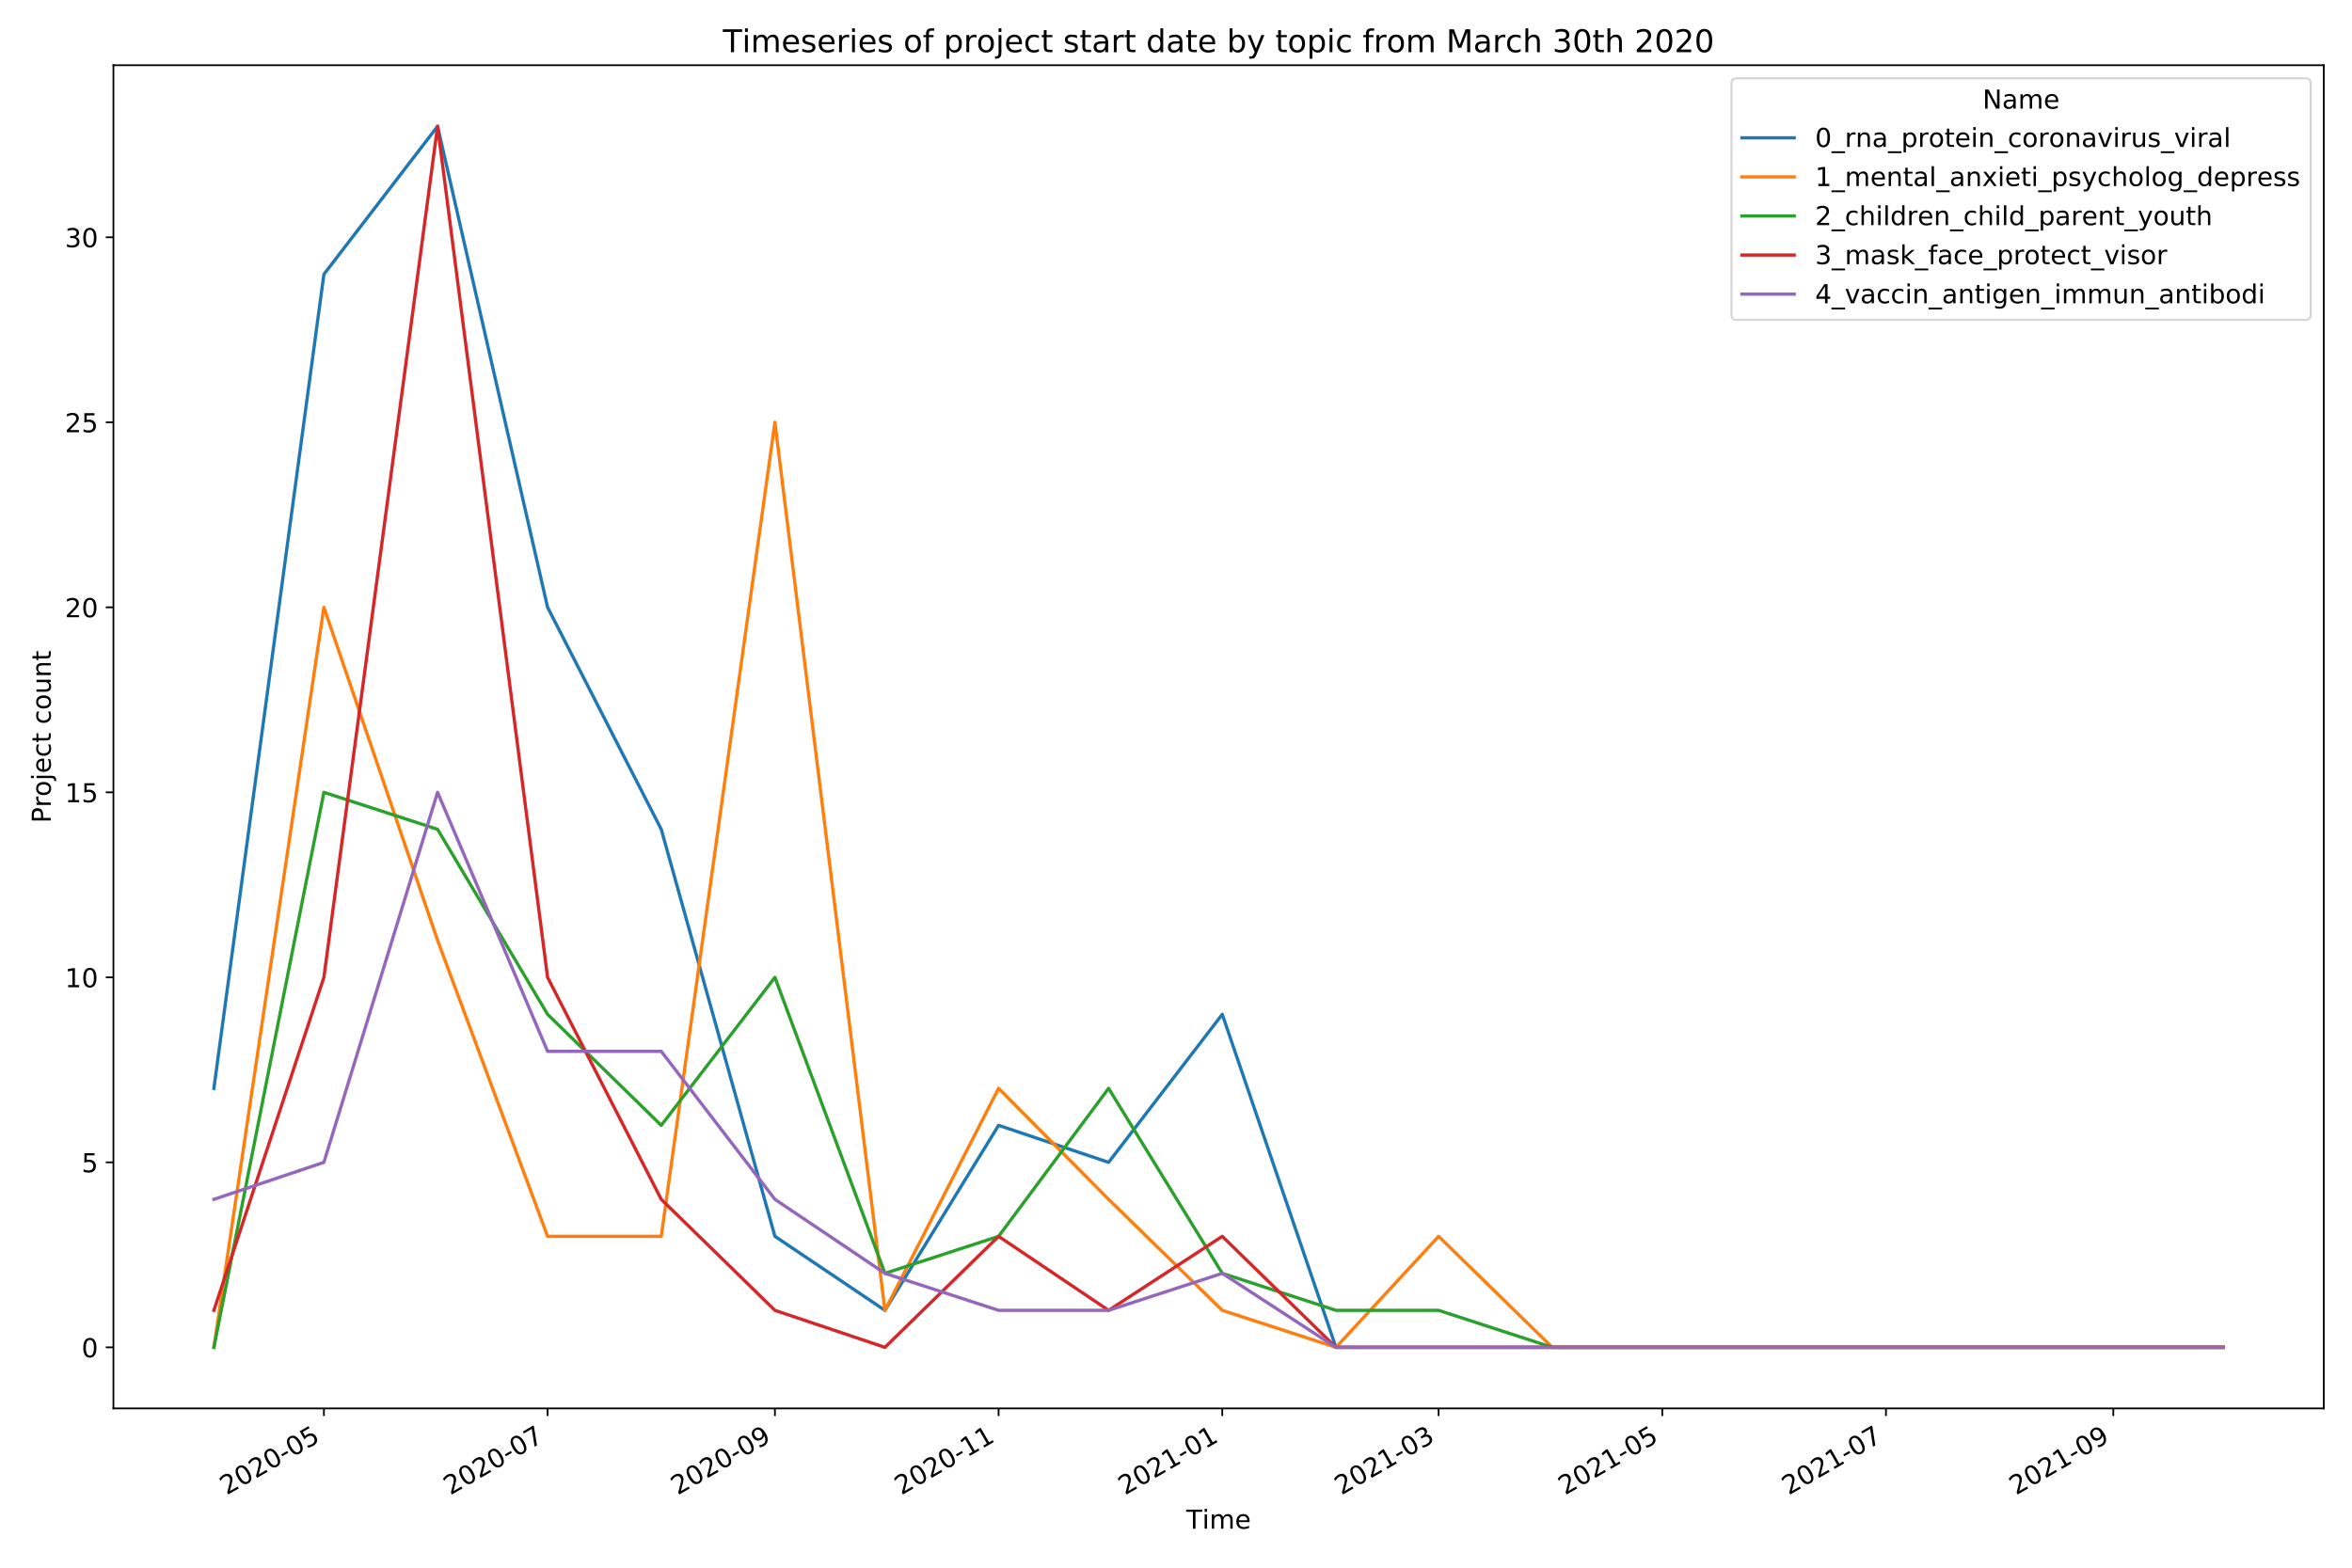 <?xml version="1.0" encoding="utf-8" standalone="no"?>
<!DOCTYPE svg PUBLIC "-//W3C//DTD SVG 1.1//EN"
  "http://www.w3.org/Graphics/SVG/1.1/DTD/svg11.dtd">
<!-- Created with matplotlib (https://matplotlib.org/) -->
<svg height="720pt" version="1.1" viewBox="0 0 1080 720" width="1080pt" xmlns="http://www.w3.org/2000/svg" xmlns:xlink="http://www.w3.org/1999/xlink">
 <defs>
  <style type="text/css">
*{stroke-linecap:butt;stroke-linejoin:round;}
  </style>
 </defs>
 <g id="figure_1">
  <g id="patch_1">
   <path d="M 0 720 
L 1080 720 
L 1080 0 
L 0 0 
z
" style="fill:#ffffff;"/>
  </g>
  <g id="axes_1">
   <g id="patch_2">
    <path d="M 52.085 646.844 
L 1067.04 646.844 
L 1067.04 29.96 
L 52.085 29.96 
z
" style="fill:#ffffff;"/>
   </g>
   <g id="matplotlib.axis_1">
    <g id="xtick_1">
     <g id="line2d_1">
      <defs>
       <path d="M 0 0 
L 0 3.5 
" id="m5714d21090" style="stroke:#000000;stroke-width:0.8;"/>
      </defs>
      <g>
       <use style="stroke:#000000;stroke-width:0.8;" x="148.731" xlink:href="#m5714d21090" y="646.844"/>
      </g>
     </g>
     <g id="text_1">
      <!-- 2020-05 -->
      <defs>
       <path d="M 19.188 8.297 
L 53.609 8.297 
L 53.609 0 
L 7.328 0 
L 7.328 8.297 
Q 12.938 14.109 22.625 23.891 
Q 32.328 33.688 34.812 36.531 
Q 39.547 41.844 41.422 45.531 
Q 43.312 49.219 43.312 52.781 
Q 43.312 58.594 39.234 62.25 
Q 35.156 65.922 28.609 65.922 
Q 23.969 65.922 18.812 64.312 
Q 13.672 62.703 7.812 59.422 
L 7.812 69.391 
Q 13.766 71.781 18.938 73 
Q 24.125 74.219 28.422 74.219 
Q 39.75 74.219 46.484 68.547 
Q 53.219 62.891 53.219 53.422 
Q 53.219 48.922 51.531 44.891 
Q 49.859 40.875 45.406 35.406 
Q 44.188 33.984 37.641 27.219 
Q 31.109 20.453 19.188 8.297 
z
" id="DejaVuSans-50"/>
       <path d="M 31.781 66.406 
Q 24.172 66.406 20.328 58.906 
Q 16.5 51.422 16.5 36.375 
Q 16.5 21.391 20.328 13.891 
Q 24.172 6.391 31.781 6.391 
Q 39.453 6.391 43.281 13.891 
Q 47.125 21.391 47.125 36.375 
Q 47.125 51.422 43.281 58.906 
Q 39.453 66.406 31.781 66.406 
z
M 31.781 74.219 
Q 44.047 74.219 50.516 64.516 
Q 56.984 54.828 56.984 36.375 
Q 56.984 17.969 50.516 8.266 
Q 44.047 -1.422 31.781 -1.422 
Q 19.531 -1.422 13.062 8.266 
Q 6.594 17.969 6.594 36.375 
Q 6.594 54.828 13.062 64.516 
Q 19.531 74.219 31.781 74.219 
z
" id="DejaVuSans-48"/>
       <path d="M 4.891 31.391 
L 31.203 31.391 
L 31.203 23.391 
L 4.891 23.391 
z
" id="DejaVuSans-45"/>
       <path d="M 10.797 72.906 
L 49.516 72.906 
L 49.516 64.594 
L 19.828 64.594 
L 19.828 46.734 
Q 21.969 47.469 24.109 47.828 
Q 26.266 48.188 28.422 48.188 
Q 40.625 48.188 47.75 41.5 
Q 54.891 34.812 54.891 23.391 
Q 54.891 11.625 47.562 5.094 
Q 40.234 -1.422 26.906 -1.422 
Q 22.312 -1.422 17.547 -0.641 
Q 12.797 0.141 7.719 1.703 
L 7.719 11.625 
Q 12.109 9.234 16.797 8.062 
Q 21.484 6.891 26.703 6.891 
Q 35.156 6.891 40.078 11.328 
Q 45.016 15.766 45.016 23.391 
Q 45.016 31 40.078 35.438 
Q 35.156 39.891 26.703 39.891 
Q 22.75 39.891 18.812 39.016 
Q 14.891 38.141 10.797 36.281 
z
" id="DejaVuSans-53"/>
      </defs>
      <g transform="translate(104.062 686.81)rotate(-30)scale(0.12 -0.12)">
       <use xlink:href="#DejaVuSans-50"/>
       <use x="63.623" xlink:href="#DejaVuSans-48"/>
       <use x="127.246" xlink:href="#DejaVuSans-50"/>
       <use x="190.869" xlink:href="#DejaVuSans-48"/>
       <use x="254.492" xlink:href="#DejaVuSans-45"/>
       <use x="290.576" xlink:href="#DejaVuSans-48"/>
       <use x="354.199" xlink:href="#DejaVuSans-53"/>
      </g>
     </g>
    </g>
    <g id="xtick_2">
     <g id="line2d_2">
      <g>
       <use style="stroke:#000000;stroke-width:0.8;" x="251.439" xlink:href="#m5714d21090" y="646.844"/>
      </g>
     </g>
     <g id="text_2">
      <!-- 2020-07 -->
      <defs>
       <path d="M 8.203 72.906 
L 55.078 72.906 
L 55.078 68.703 
L 28.609 0 
L 18.312 0 
L 43.219 64.594 
L 8.203 64.594 
z
" id="DejaVuSans-55"/>
      </defs>
      <g transform="translate(206.769 686.81)rotate(-30)scale(0.12 -0.12)">
       <use xlink:href="#DejaVuSans-50"/>
       <use x="63.623" xlink:href="#DejaVuSans-48"/>
       <use x="127.246" xlink:href="#DejaVuSans-50"/>
       <use x="190.869" xlink:href="#DejaVuSans-48"/>
       <use x="254.492" xlink:href="#DejaVuSans-45"/>
       <use x="290.576" xlink:href="#DejaVuSans-48"/>
       <use x="354.199" xlink:href="#DejaVuSans-55"/>
      </g>
     </g>
    </g>
    <g id="xtick_3">
     <g id="line2d_3">
      <g>
       <use style="stroke:#000000;stroke-width:0.8;" x="355.831" xlink:href="#m5714d21090" y="646.844"/>
      </g>
     </g>
     <g id="text_3">
      <!-- 2020-09 -->
      <defs>
       <path d="M 10.984 1.516 
L 10.984 10.5 
Q 14.703 8.734 18.5 7.812 
Q 22.312 6.891 25.984 6.891 
Q 35.75 6.891 40.891 13.453 
Q 46.047 20.016 46.781 33.406 
Q 43.953 29.203 39.594 26.953 
Q 35.25 24.703 29.984 24.703 
Q 19.047 24.703 12.672 31.312 
Q 6.297 37.938 6.297 49.422 
Q 6.297 60.641 12.938 67.422 
Q 19.578 74.219 30.609 74.219 
Q 43.266 74.219 49.922 64.516 
Q 56.594 54.828 56.594 36.375 
Q 56.594 19.141 48.406 8.859 
Q 40.234 -1.422 26.422 -1.422 
Q 22.703 -1.422 18.891 -0.688 
Q 15.094 0.047 10.984 1.516 
z
M 30.609 32.422 
Q 37.25 32.422 41.125 36.953 
Q 45.016 41.5 45.016 49.422 
Q 45.016 57.281 41.125 61.844 
Q 37.25 66.406 30.609 66.406 
Q 23.969 66.406 20.094 61.844 
Q 16.219 57.281 16.219 49.422 
Q 16.219 41.5 20.094 36.953 
Q 23.969 32.422 30.609 32.422 
z
" id="DejaVuSans-57"/>
      </defs>
      <g transform="translate(311.161 686.81)rotate(-30)scale(0.12 -0.12)">
       <use xlink:href="#DejaVuSans-50"/>
       <use x="63.623" xlink:href="#DejaVuSans-48"/>
       <use x="127.246" xlink:href="#DejaVuSans-50"/>
       <use x="190.869" xlink:href="#DejaVuSans-48"/>
       <use x="254.492" xlink:href="#DejaVuSans-45"/>
       <use x="290.576" xlink:href="#DejaVuSans-48"/>
       <use x="354.199" xlink:href="#DejaVuSans-57"/>
      </g>
     </g>
    </g>
    <g id="xtick_4">
     <g id="line2d_4">
      <g>
       <use style="stroke:#000000;stroke-width:0.8;" x="458.538" xlink:href="#m5714d21090" y="646.844"/>
      </g>
     </g>
     <g id="text_4">
      <!-- 2020-11 -->
      <defs>
       <path d="M 12.406 8.297 
L 28.516 8.297 
L 28.516 63.922 
L 10.984 60.406 
L 10.984 69.391 
L 28.422 72.906 
L 38.281 72.906 
L 38.281 8.297 
L 54.391 8.297 
L 54.391 0 
L 12.406 0 
z
" id="DejaVuSans-49"/>
      </defs>
      <g transform="translate(413.869 686.81)rotate(-30)scale(0.12 -0.12)">
       <use xlink:href="#DejaVuSans-50"/>
       <use x="63.623" xlink:href="#DejaVuSans-48"/>
       <use x="127.246" xlink:href="#DejaVuSans-50"/>
       <use x="190.869" xlink:href="#DejaVuSans-48"/>
       <use x="254.492" xlink:href="#DejaVuSans-45"/>
       <use x="290.576" xlink:href="#DejaVuSans-49"/>
       <use x="354.199" xlink:href="#DejaVuSans-49"/>
      </g>
     </g>
    </g>
    <g id="xtick_5">
     <g id="line2d_5">
      <g>
       <use style="stroke:#000000;stroke-width:0.8;" x="561.246" xlink:href="#m5714d21090" y="646.844"/>
      </g>
     </g>
     <g id="text_5">
      <!-- 2021-01 -->
      <g transform="translate(516.576 686.81)rotate(-30)scale(0.12 -0.12)">
       <use xlink:href="#DejaVuSans-50"/>
       <use x="63.623" xlink:href="#DejaVuSans-48"/>
       <use x="127.246" xlink:href="#DejaVuSans-50"/>
       <use x="190.869" xlink:href="#DejaVuSans-49"/>
       <use x="254.492" xlink:href="#DejaVuSans-45"/>
       <use x="290.576" xlink:href="#DejaVuSans-48"/>
       <use x="354.199" xlink:href="#DejaVuSans-49"/>
      </g>
     </g>
    </g>
    <g id="xtick_6">
     <g id="line2d_6">
      <g>
       <use style="stroke:#000000;stroke-width:0.8;" x="660.587" xlink:href="#m5714d21090" y="646.844"/>
      </g>
     </g>
     <g id="text_6">
      <!-- 2021-03 -->
      <defs>
       <path d="M 40.578 39.312 
Q 47.656 37.797 51.625 33 
Q 55.609 28.219 55.609 21.188 
Q 55.609 10.406 48.188 4.484 
Q 40.766 -1.422 27.094 -1.422 
Q 22.516 -1.422 17.656 -0.516 
Q 12.797 0.391 7.625 2.203 
L 7.625 11.719 
Q 11.719 9.328 16.594 8.109 
Q 21.484 6.891 26.812 6.891 
Q 36.078 6.891 40.938 10.547 
Q 45.797 14.203 45.797 21.188 
Q 45.797 27.641 41.281 31.266 
Q 36.766 34.906 28.719 34.906 
L 20.219 34.906 
L 20.219 43.016 
L 29.109 43.016 
Q 36.375 43.016 40.234 45.922 
Q 44.094 48.828 44.094 54.297 
Q 44.094 59.906 40.109 62.906 
Q 36.141 65.922 28.719 65.922 
Q 24.656 65.922 20.016 65.031 
Q 15.375 64.156 9.812 62.312 
L 9.812 71.094 
Q 15.438 72.656 20.344 73.438 
Q 25.25 74.219 29.594 74.219 
Q 40.828 74.219 47.359 69.109 
Q 53.906 64.016 53.906 55.328 
Q 53.906 49.266 50.438 45.094 
Q 46.969 40.922 40.578 39.312 
z
" id="DejaVuSans-51"/>
      </defs>
      <g transform="translate(615.917 686.81)rotate(-30)scale(0.12 -0.12)">
       <use xlink:href="#DejaVuSans-50"/>
       <use x="63.623" xlink:href="#DejaVuSans-48"/>
       <use x="127.246" xlink:href="#DejaVuSans-50"/>
       <use x="190.869" xlink:href="#DejaVuSans-49"/>
       <use x="254.492" xlink:href="#DejaVuSans-45"/>
       <use x="290.576" xlink:href="#DejaVuSans-48"/>
       <use x="354.199" xlink:href="#DejaVuSans-51"/>
      </g>
     </g>
    </g>
    <g id="xtick_7">
     <g id="line2d_7">
      <g>
       <use style="stroke:#000000;stroke-width:0.8;" x="763.294" xlink:href="#m5714d21090" y="646.844"/>
      </g>
     </g>
     <g id="text_7">
      <!-- 2021-05 -->
      <g transform="translate(718.625 686.81)rotate(-30)scale(0.12 -0.12)">
       <use xlink:href="#DejaVuSans-50"/>
       <use x="63.623" xlink:href="#DejaVuSans-48"/>
       <use x="127.246" xlink:href="#DejaVuSans-50"/>
       <use x="190.869" xlink:href="#DejaVuSans-49"/>
       <use x="254.492" xlink:href="#DejaVuSans-45"/>
       <use x="290.576" xlink:href="#DejaVuSans-48"/>
       <use x="354.199" xlink:href="#DejaVuSans-53"/>
      </g>
     </g>
    </g>
    <g id="xtick_8">
     <g id="line2d_8">
      <g>
       <use style="stroke:#000000;stroke-width:0.8;" x="866.002" xlink:href="#m5714d21090" y="646.844"/>
      </g>
     </g>
     <g id="text_8">
      <!-- 2021-07 -->
      <g transform="translate(821.332 686.81)rotate(-30)scale(0.12 -0.12)">
       <use xlink:href="#DejaVuSans-50"/>
       <use x="63.623" xlink:href="#DejaVuSans-48"/>
       <use x="127.246" xlink:href="#DejaVuSans-50"/>
       <use x="190.869" xlink:href="#DejaVuSans-49"/>
       <use x="254.492" xlink:href="#DejaVuSans-45"/>
       <use x="290.576" xlink:href="#DejaVuSans-48"/>
       <use x="354.199" xlink:href="#DejaVuSans-55"/>
      </g>
     </g>
    </g>
    <g id="xtick_9">
     <g id="line2d_9">
      <g>
       <use style="stroke:#000000;stroke-width:0.8;" x="970.394" xlink:href="#m5714d21090" y="646.844"/>
      </g>
     </g>
     <g id="text_9">
      <!-- 2021-09 -->
      <g transform="translate(925.724 686.81)rotate(-30)scale(0.12 -0.12)">
       <use xlink:href="#DejaVuSans-50"/>
       <use x="63.623" xlink:href="#DejaVuSans-48"/>
       <use x="127.246" xlink:href="#DejaVuSans-50"/>
       <use x="190.869" xlink:href="#DejaVuSans-49"/>
       <use x="254.492" xlink:href="#DejaVuSans-45"/>
       <use x="290.576" xlink:href="#DejaVuSans-48"/>
       <use x="354.199" xlink:href="#DejaVuSans-57"/>
      </g>
     </g>
    </g>
    <g id="text_10">
     <!-- Time -->
     <defs>
      <path d="M -0.297 72.906 
L 61.375 72.906 
L 61.375 64.594 
L 35.5 64.594 
L 35.5 0 
L 25.594 0 
L 25.594 64.594 
L -0.297 64.594 
z
" id="DejaVuSans-84"/>
      <path d="M 9.422 54.688 
L 18.406 54.688 
L 18.406 0 
L 9.422 0 
z
M 9.422 75.984 
L 18.406 75.984 
L 18.406 64.594 
L 9.422 64.594 
z
" id="DejaVuSans-105"/>
      <path d="M 52 44.188 
Q 55.375 50.25 60.062 53.125 
Q 64.75 56 71.094 56 
Q 79.641 56 84.281 50.016 
Q 88.922 44.047 88.922 33.016 
L 88.922 0 
L 79.891 0 
L 79.891 32.719 
Q 79.891 40.578 77.094 44.375 
Q 74.312 48.188 68.609 48.188 
Q 61.625 48.188 57.562 43.547 
Q 53.516 38.922 53.516 30.906 
L 53.516 0 
L 44.484 0 
L 44.484 32.719 
Q 44.484 40.625 41.703 44.406 
Q 38.922 48.188 33.109 48.188 
Q 26.219 48.188 22.156 43.531 
Q 18.109 38.875 18.109 30.906 
L 18.109 0 
L 9.078 0 
L 9.078 54.688 
L 18.109 54.688 
L 18.109 46.188 
Q 21.188 51.219 25.484 53.609 
Q 29.781 56 35.688 56 
Q 41.656 56 45.828 52.969 
Q 50 49.953 52 44.188 
z
" id="DejaVuSans-109"/>
      <path d="M 56.203 29.594 
L 56.203 25.203 
L 14.891 25.203 
Q 15.484 15.922 20.484 11.062 
Q 25.484 6.203 34.422 6.203 
Q 39.594 6.203 44.453 7.469 
Q 49.312 8.734 54.109 11.281 
L 54.109 2.781 
Q 49.266 0.734 44.188 -0.344 
Q 39.109 -1.422 33.891 -1.422 
Q 20.797 -1.422 13.156 6.188 
Q 5.516 13.812 5.516 26.812 
Q 5.516 40.234 12.766 48.109 
Q 20.016 56 32.328 56 
Q 43.359 56 49.781 48.891 
Q 56.203 41.797 56.203 29.594 
z
M 47.219 32.234 
Q 47.125 39.594 43.094 43.984 
Q 39.062 48.391 32.422 48.391 
Q 24.906 48.391 20.391 44.141 
Q 15.875 39.891 15.188 32.172 
z
" id="DejaVuSans-101"/>
     </defs>
     <g transform="translate(544.697 702.09)scale(0.12 -0.12)">
      <use xlink:href="#DejaVuSans-84"/>
      <use x="61.037" xlink:href="#DejaVuSans-105"/>
      <use x="88.82" xlink:href="#DejaVuSans-109"/>
      <use x="186.232" xlink:href="#DejaVuSans-101"/>
     </g>
    </g>
   </g>
   <g id="matplotlib.axis_2">
    <g id="ytick_1">
     <g id="line2d_10">
      <defs>
       <path d="M 0 0 
L -3.5 0 
" id="m4c271a1cf6" style="stroke:#000000;stroke-width:0.8;"/>
      </defs>
      <g>
       <use style="stroke:#000000;stroke-width:0.8;" x="52.085" xlink:href="#m4c271a1cf6" y="618.804"/>
      </g>
     </g>
     <g id="text_11">
      <!-- 0 -->
      <g transform="translate(37.45 623.363)scale(0.12 -0.12)">
       <use xlink:href="#DejaVuSans-48"/>
      </g>
     </g>
    </g>
    <g id="ytick_2">
     <g id="line2d_11">
      <g>
       <use style="stroke:#000000;stroke-width:0.8;" x="52.085" xlink:href="#m4c271a1cf6" y="533.834"/>
      </g>
     </g>
     <g id="text_12">
      <!-- 5 -->
      <g transform="translate(37.45 538.393)scale(0.12 -0.12)">
       <use xlink:href="#DejaVuSans-53"/>
      </g>
     </g>
    </g>
    <g id="ytick_3">
     <g id="line2d_12">
      <g>
       <use style="stroke:#000000;stroke-width:0.8;" x="52.085" xlink:href="#m4c271a1cf6" y="448.863"/>
      </g>
     </g>
     <g id="text_13">
      <!-- 10 -->
      <g transform="translate(29.815 453.423)scale(0.12 -0.12)">
       <use xlink:href="#DejaVuSans-49"/>
       <use x="63.623" xlink:href="#DejaVuSans-48"/>
      </g>
     </g>
    </g>
    <g id="ytick_4">
     <g id="line2d_13">
      <g>
       <use style="stroke:#000000;stroke-width:0.8;" x="52.085" xlink:href="#m4c271a1cf6" y="363.893"/>
      </g>
     </g>
     <g id="text_14">
      <!-- 15 -->
      <g transform="translate(29.815 368.452)scale(0.12 -0.12)">
       <use xlink:href="#DejaVuSans-49"/>
       <use x="63.623" xlink:href="#DejaVuSans-53"/>
      </g>
     </g>
    </g>
    <g id="ytick_5">
     <g id="line2d_14">
      <g>
       <use style="stroke:#000000;stroke-width:0.8;" x="52.085" xlink:href="#m4c271a1cf6" y="278.923"/>
      </g>
     </g>
     <g id="text_15">
      <!-- 20 -->
      <g transform="translate(29.815 283.482)scale(0.12 -0.12)">
       <use xlink:href="#DejaVuSans-50"/>
       <use x="63.623" xlink:href="#DejaVuSans-48"/>
      </g>
     </g>
    </g>
    <g id="ytick_6">
     <g id="line2d_15">
      <g>
       <use style="stroke:#000000;stroke-width:0.8;" x="52.085" xlink:href="#m4c271a1cf6" y="193.953"/>
      </g>
     </g>
     <g id="text_16">
      <!-- 25 -->
      <g transform="translate(29.815 198.512)scale(0.12 -0.12)">
       <use xlink:href="#DejaVuSans-50"/>
       <use x="63.623" xlink:href="#DejaVuSans-53"/>
      </g>
     </g>
    </g>
    <g id="ytick_7">
     <g id="line2d_16">
      <g>
       <use style="stroke:#000000;stroke-width:0.8;" x="52.085" xlink:href="#m4c271a1cf6" y="108.982"/>
      </g>
     </g>
     <g id="text_17">
      <!-- 30 -->
      <g transform="translate(29.815 113.541)scale(0.12 -0.12)">
       <use xlink:href="#DejaVuSans-51"/>
       <use x="63.623" xlink:href="#DejaVuSans-48"/>
      </g>
     </g>
    </g>
    <g id="text_18">
     <!-- Project count -->
     <defs>
      <path d="M 19.672 64.797 
L 19.672 37.406 
L 32.078 37.406 
Q 38.969 37.406 42.719 40.969 
Q 46.484 44.531 46.484 51.125 
Q 46.484 57.672 42.719 61.234 
Q 38.969 64.797 32.078 64.797 
z
M 9.812 72.906 
L 32.078 72.906 
Q 44.344 72.906 50.609 67.359 
Q 56.891 61.812 56.891 51.125 
Q 56.891 40.328 50.609 34.812 
Q 44.344 29.297 32.078 29.297 
L 19.672 29.297 
L 19.672 0 
L 9.812 0 
z
" id="DejaVuSans-80"/>
      <path d="M 41.109 46.297 
Q 39.594 47.172 37.812 47.578 
Q 36.031 48 33.891 48 
Q 26.266 48 22.188 43.047 
Q 18.109 38.094 18.109 28.812 
L 18.109 0 
L 9.078 0 
L 9.078 54.688 
L 18.109 54.688 
L 18.109 46.188 
Q 20.953 51.172 25.484 53.578 
Q 30.031 56 36.531 56 
Q 37.453 56 38.578 55.875 
Q 39.703 55.766 41.062 55.516 
z
" id="DejaVuSans-114"/>
      <path d="M 30.609 48.391 
Q 23.391 48.391 19.188 42.75 
Q 14.984 37.109 14.984 27.297 
Q 14.984 17.484 19.156 11.844 
Q 23.344 6.203 30.609 6.203 
Q 37.797 6.203 41.984 11.859 
Q 46.188 17.531 46.188 27.297 
Q 46.188 37.016 41.984 42.703 
Q 37.797 48.391 30.609 48.391 
z
M 30.609 56 
Q 42.328 56 49.016 48.375 
Q 55.719 40.766 55.719 27.297 
Q 55.719 13.875 49.016 6.219 
Q 42.328 -1.422 30.609 -1.422 
Q 18.844 -1.422 12.172 6.219 
Q 5.516 13.875 5.516 27.297 
Q 5.516 40.766 12.172 48.375 
Q 18.844 56 30.609 56 
z
" id="DejaVuSans-111"/>
      <path d="M 9.422 54.688 
L 18.406 54.688 
L 18.406 -0.984 
Q 18.406 -11.422 14.422 -16.109 
Q 10.453 -20.797 1.609 -20.797 
L -1.812 -20.797 
L -1.812 -13.188 
L 0.594 -13.188 
Q 5.719 -13.188 7.562 -10.812 
Q 9.422 -8.453 9.422 -0.984 
z
M 9.422 75.984 
L 18.406 75.984 
L 18.406 64.594 
L 9.422 64.594 
z
" id="DejaVuSans-106"/>
      <path d="M 48.781 52.594 
L 48.781 44.188 
Q 44.969 46.297 41.141 47.344 
Q 37.312 48.391 33.406 48.391 
Q 24.656 48.391 19.812 42.844 
Q 14.984 37.312 14.984 27.297 
Q 14.984 17.281 19.812 11.734 
Q 24.656 6.203 33.406 6.203 
Q 37.312 6.203 41.141 7.25 
Q 44.969 8.297 48.781 10.406 
L 48.781 2.094 
Q 45.016 0.344 40.984 -0.531 
Q 36.969 -1.422 32.422 -1.422 
Q 20.062 -1.422 12.781 6.344 
Q 5.516 14.109 5.516 27.297 
Q 5.516 40.672 12.859 48.328 
Q 20.219 56 33.016 56 
Q 37.156 56 41.109 55.141 
Q 45.062 54.297 48.781 52.594 
z
" id="DejaVuSans-99"/>
      <path d="M 18.312 70.219 
L 18.312 54.688 
L 36.812 54.688 
L 36.812 47.703 
L 18.312 47.703 
L 18.312 18.016 
Q 18.312 11.328 20.141 9.422 
Q 21.969 7.516 27.594 7.516 
L 36.812 7.516 
L 36.812 0 
L 27.594 0 
Q 17.188 0 13.234 3.875 
Q 9.281 7.766 9.281 18.016 
L 9.281 47.703 
L 2.688 47.703 
L 2.688 54.688 
L 9.281 54.688 
L 9.281 70.219 
z
" id="DejaVuSans-116"/>
      <path id="DejaVuSans-32"/>
      <path d="M 8.5 21.578 
L 8.5 54.688 
L 17.484 54.688 
L 17.484 21.922 
Q 17.484 14.156 20.5 10.266 
Q 23.531 6.391 29.594 6.391 
Q 36.859 6.391 41.078 11.031 
Q 45.312 15.672 45.312 23.688 
L 45.312 54.688 
L 54.297 54.688 
L 54.297 0 
L 45.312 0 
L 45.312 8.406 
Q 42.047 3.422 37.719 1 
Q 33.406 -1.422 27.688 -1.422 
Q 18.266 -1.422 13.375 4.438 
Q 8.5 10.297 8.5 21.578 
z
M 31.109 56 
z
" id="DejaVuSans-117"/>
      <path d="M 54.891 33.016 
L 54.891 0 
L 45.906 0 
L 45.906 32.719 
Q 45.906 40.484 42.875 44.328 
Q 39.844 48.188 33.797 48.188 
Q 26.516 48.188 22.312 43.547 
Q 18.109 38.922 18.109 30.906 
L 18.109 0 
L 9.078 0 
L 9.078 54.688 
L 18.109 54.688 
L 18.109 46.188 
Q 21.344 51.125 25.703 53.562 
Q 30.078 56 35.797 56 
Q 45.219 56 50.047 50.172 
Q 54.891 44.344 54.891 33.016 
z
" id="DejaVuSans-110"/>
     </defs>
     <g transform="translate(23.319 377.999)rotate(-90)scale(0.12 -0.12)">
      <use xlink:href="#DejaVuSans-80"/>
      <use x="60.287" xlink:href="#DejaVuSans-114"/>
      <use x="101.369" xlink:href="#DejaVuSans-111"/>
      <use x="162.551" xlink:href="#DejaVuSans-106"/>
      <use x="190.334" xlink:href="#DejaVuSans-101"/>
      <use x="251.857" xlink:href="#DejaVuSans-99"/>
      <use x="306.838" xlink:href="#DejaVuSans-116"/>
      <use x="346.047" xlink:href="#DejaVuSans-32"/>
      <use x="377.834" xlink:href="#DejaVuSans-99"/>
      <use x="432.814" xlink:href="#DejaVuSans-111"/>
      <use x="493.996" xlink:href="#DejaVuSans-117"/>
      <use x="557.375" xlink:href="#DejaVuSans-110"/>
      <use x="620.754" xlink:href="#DejaVuSans-116"/>
     </g>
    </g>
   </g>
   <g id="line2d_17">
    <path clip-path="url(#p6ef0af0b84)" d="M 98.219 499.846 
L 148.731 125.976 
L 200.927 58 
L 251.439 278.923 
L 303.635 380.887 
L 355.831 567.822 
L 406.343 601.81 
L 458.538 516.84 
L 509.05 533.834 
L 561.246 465.857 
L 613.442 618.804 
L 660.587 618.804 
L 712.782 618.804 
L 763.294 618.804 
L 815.49 618.804 
L 866.002 618.804 
L 918.198 618.804 
L 1020.906 618.804 
" style="fill:none;stroke:#1f77b4;stroke-linecap:square;stroke-width:1.5;"/>
   </g>
   <g id="line2d_18">
    <path clip-path="url(#p6ef0af0b84)" d="M 98.219 618.804 
L 148.731 278.923 
L 200.927 431.869 
L 251.439 567.822 
L 303.635 567.822 
L 355.831 193.953 
L 406.343 601.81 
L 458.538 499.846 
L 509.05 550.828 
L 561.246 601.81 
L 613.442 618.804 
L 660.587 567.822 
L 712.782 618.804 
L 763.294 618.804 
L 815.49 618.804 
L 866.002 618.804 
L 918.198 618.804 
L 1020.906 618.804 
" style="fill:none;stroke:#ff7f0e;stroke-linecap:square;stroke-width:1.5;"/>
   </g>
   <g id="line2d_19">
    <path clip-path="url(#p6ef0af0b84)" d="M 98.219 618.804 
L 148.731 363.893 
L 200.927 380.887 
L 251.439 465.857 
L 303.635 516.84 
L 355.831 448.863 
L 406.343 584.816 
L 458.538 567.822 
L 509.05 499.846 
L 561.246 584.816 
L 613.442 601.81 
L 660.587 601.81 
L 712.782 618.804 
L 763.294 618.804 
L 815.49 618.804 
L 866.002 618.804 
L 918.198 618.804 
L 1020.906 618.804 
" style="fill:none;stroke:#2ca02c;stroke-linecap:square;stroke-width:1.5;"/>
   </g>
   <g id="line2d_20">
    <path clip-path="url(#p6ef0af0b84)" d="M 98.219 601.81 
L 148.731 448.863 
L 200.927 58 
L 251.439 448.863 
L 303.635 550.828 
L 355.831 601.81 
L 406.343 618.804 
L 458.538 567.822 
L 509.05 601.81 
L 561.246 567.822 
L 613.442 618.804 
L 660.587 618.804 
L 712.782 618.804 
L 763.294 618.804 
L 815.49 618.804 
L 866.002 618.804 
L 918.198 618.804 
L 1020.906 618.804 
" style="fill:none;stroke:#d62728;stroke-linecap:square;stroke-width:1.5;"/>
   </g>
   <g id="line2d_21">
    <path clip-path="url(#p6ef0af0b84)" d="M 98.219 550.828 
L 148.731 533.834 
L 200.927 363.893 
L 251.439 482.852 
L 303.635 482.852 
L 355.831 550.828 
L 406.343 584.816 
L 458.538 601.81 
L 509.05 601.81 
L 561.246 584.816 
L 613.442 618.804 
L 660.587 618.804 
L 712.782 618.804 
L 763.294 618.804 
L 815.49 618.804 
L 866.002 618.804 
L 918.198 618.804 
L 1020.906 618.804 
" style="fill:none;stroke:#9467bd;stroke-linecap:square;stroke-width:1.5;"/>
   </g>
   <g id="patch_3">
    <path d="M 52.085 646.844 
L 52.085 29.96 
" style="fill:none;stroke:#000000;stroke-linecap:square;stroke-linejoin:miter;stroke-width:0.8;"/>
   </g>
   <g id="patch_4">
    <path d="M 1067.04 646.844 
L 1067.04 29.96 
" style="fill:none;stroke:#000000;stroke-linecap:square;stroke-linejoin:miter;stroke-width:0.8;"/>
   </g>
   <g id="patch_5">
    <path d="M 52.085 646.844 
L 1067.04 646.844 
" style="fill:none;stroke:#000000;stroke-linecap:square;stroke-linejoin:miter;stroke-width:0.8;"/>
   </g>
   <g id="patch_6">
    <path d="M 52.085 29.96 
L 1067.04 29.96 
" style="fill:none;stroke:#000000;stroke-linecap:square;stroke-linejoin:miter;stroke-width:0.8;"/>
   </g>
   <g id="text_19">
    <!-- Timeseries of project start date by topic from March 30th 2020 -->
    <defs>
     <path d="M 44.281 53.078 
L 44.281 44.578 
Q 40.484 46.531 36.375 47.5 
Q 32.281 48.484 27.875 48.484 
Q 21.188 48.484 17.844 46.438 
Q 14.5 44.391 14.5 40.281 
Q 14.5 37.156 16.891 35.375 
Q 19.281 33.594 26.516 31.984 
L 29.594 31.297 
Q 39.156 29.25 43.188 25.516 
Q 47.219 21.781 47.219 15.094 
Q 47.219 7.469 41.188 3.016 
Q 35.156 -1.422 24.609 -1.422 
Q 20.219 -1.422 15.453 -0.562 
Q 10.688 0.297 5.422 2 
L 5.422 11.281 
Q 10.406 8.688 15.234 7.391 
Q 20.062 6.109 24.812 6.109 
Q 31.156 6.109 34.562 8.281 
Q 37.984 10.453 37.984 14.406 
Q 37.984 18.062 35.516 20.016 
Q 33.062 21.969 24.703 23.781 
L 21.578 24.516 
Q 13.234 26.266 9.516 29.906 
Q 5.812 33.547 5.812 39.891 
Q 5.812 47.609 11.281 51.797 
Q 16.75 56 26.812 56 
Q 31.781 56 36.172 55.266 
Q 40.578 54.547 44.281 53.078 
z
" id="DejaVuSans-115"/>
     <path d="M 37.109 75.984 
L 37.109 68.5 
L 28.516 68.5 
Q 23.688 68.5 21.797 66.547 
Q 19.922 64.594 19.922 59.516 
L 19.922 54.688 
L 34.719 54.688 
L 34.719 47.703 
L 19.922 47.703 
L 19.922 0 
L 10.891 0 
L 10.891 47.703 
L 2.297 47.703 
L 2.297 54.688 
L 10.891 54.688 
L 10.891 58.5 
Q 10.891 67.625 15.141 71.797 
Q 19.391 75.984 28.609 75.984 
z
" id="DejaVuSans-102"/>
     <path d="M 18.109 8.203 
L 18.109 -20.797 
L 9.078 -20.797 
L 9.078 54.688 
L 18.109 54.688 
L 18.109 46.391 
Q 20.953 51.266 25.266 53.625 
Q 29.594 56 35.594 56 
Q 45.562 56 51.781 48.094 
Q 58.016 40.188 58.016 27.297 
Q 58.016 14.406 51.781 6.484 
Q 45.562 -1.422 35.594 -1.422 
Q 29.594 -1.422 25.266 0.953 
Q 20.953 3.328 18.109 8.203 
z
M 48.688 27.297 
Q 48.688 37.203 44.609 42.844 
Q 40.531 48.484 33.406 48.484 
Q 26.266 48.484 22.188 42.844 
Q 18.109 37.203 18.109 27.297 
Q 18.109 17.391 22.188 11.75 
Q 26.266 6.109 33.406 6.109 
Q 40.531 6.109 44.609 11.75 
Q 48.688 17.391 48.688 27.297 
z
" id="DejaVuSans-112"/>
     <path d="M 34.281 27.484 
Q 23.391 27.484 19.188 25 
Q 14.984 22.516 14.984 16.5 
Q 14.984 11.719 18.141 8.906 
Q 21.297 6.109 26.703 6.109 
Q 34.188 6.109 38.703 11.406 
Q 43.219 16.703 43.219 25.484 
L 43.219 27.484 
z
M 52.203 31.203 
L 52.203 0 
L 43.219 0 
L 43.219 8.297 
Q 40.141 3.328 35.547 0.953 
Q 30.953 -1.422 24.312 -1.422 
Q 15.922 -1.422 10.953 3.297 
Q 6 8.016 6 15.922 
Q 6 25.141 12.172 29.828 
Q 18.359 34.516 30.609 34.516 
L 43.219 34.516 
L 43.219 35.406 
Q 43.219 41.609 39.141 45 
Q 35.062 48.391 27.688 48.391 
Q 23 48.391 18.547 47.266 
Q 14.109 46.141 10.016 43.891 
L 10.016 52.203 
Q 14.938 54.109 19.578 55.047 
Q 24.219 56 28.609 56 
Q 40.484 56 46.344 49.844 
Q 52.203 43.703 52.203 31.203 
z
" id="DejaVuSans-97"/>
     <path d="M 45.406 46.391 
L 45.406 75.984 
L 54.391 75.984 
L 54.391 0 
L 45.406 0 
L 45.406 8.203 
Q 42.578 3.328 38.25 0.953 
Q 33.938 -1.422 27.875 -1.422 
Q 17.969 -1.422 11.734 6.484 
Q 5.516 14.406 5.516 27.297 
Q 5.516 40.188 11.734 48.094 
Q 17.969 56 27.875 56 
Q 33.938 56 38.25 53.625 
Q 42.578 51.266 45.406 46.391 
z
M 14.797 27.297 
Q 14.797 17.391 18.875 11.75 
Q 22.953 6.109 30.078 6.109 
Q 37.203 6.109 41.297 11.75 
Q 45.406 17.391 45.406 27.297 
Q 45.406 37.203 41.297 42.844 
Q 37.203 48.484 30.078 48.484 
Q 22.953 48.484 18.875 42.844 
Q 14.797 37.203 14.797 27.297 
z
" id="DejaVuSans-100"/>
     <path d="M 48.688 27.297 
Q 48.688 37.203 44.609 42.844 
Q 40.531 48.484 33.406 48.484 
Q 26.266 48.484 22.188 42.844 
Q 18.109 37.203 18.109 27.297 
Q 18.109 17.391 22.188 11.75 
Q 26.266 6.109 33.406 6.109 
Q 40.531 6.109 44.609 11.75 
Q 48.688 17.391 48.688 27.297 
z
M 18.109 46.391 
Q 20.953 51.266 25.266 53.625 
Q 29.594 56 35.594 56 
Q 45.562 56 51.781 48.094 
Q 58.016 40.188 58.016 27.297 
Q 58.016 14.406 51.781 6.484 
Q 45.562 -1.422 35.594 -1.422 
Q 29.594 -1.422 25.266 0.953 
Q 20.953 3.328 18.109 8.203 
L 18.109 0 
L 9.078 0 
L 9.078 75.984 
L 18.109 75.984 
z
" id="DejaVuSans-98"/>
     <path d="M 32.172 -5.078 
Q 28.375 -14.844 24.75 -17.812 
Q 21.141 -20.797 15.094 -20.797 
L 7.906 -20.797 
L 7.906 -13.281 
L 13.188 -13.281 
Q 16.891 -13.281 18.938 -11.516 
Q 21 -9.766 23.484 -3.219 
L 25.094 0.875 
L 2.984 54.688 
L 12.5 54.688 
L 29.594 11.922 
L 46.688 54.688 
L 56.203 54.688 
z
" id="DejaVuSans-121"/>
     <path d="M 9.812 72.906 
L 24.516 72.906 
L 43.109 23.297 
L 61.812 72.906 
L 76.516 72.906 
L 76.516 0 
L 66.891 0 
L 66.891 64.016 
L 48.094 14.016 
L 38.188 14.016 
L 19.391 64.016 
L 19.391 0 
L 9.812 0 
z
" id="DejaVuSans-77"/>
     <path d="M 54.891 33.016 
L 54.891 0 
L 45.906 0 
L 45.906 32.719 
Q 45.906 40.484 42.875 44.328 
Q 39.844 48.188 33.797 48.188 
Q 26.516 48.188 22.312 43.547 
Q 18.109 38.922 18.109 30.906 
L 18.109 0 
L 9.078 0 
L 9.078 75.984 
L 18.109 75.984 
L 18.109 46.188 
Q 21.344 51.125 25.703 53.562 
Q 30.078 56 35.797 56 
Q 45.219 56 50.047 50.172 
Q 54.891 44.344 54.891 33.016 
z
" id="DejaVuSans-104"/>
    </defs>
    <g transform="translate(331.952 23.96)scale(0.144 -0.144)">
     <use xlink:href="#DejaVuSans-84"/>
     <use x="61.037" xlink:href="#DejaVuSans-105"/>
     <use x="88.82" xlink:href="#DejaVuSans-109"/>
     <use x="186.232" xlink:href="#DejaVuSans-101"/>
     <use x="247.756" xlink:href="#DejaVuSans-115"/>
     <use x="299.855" xlink:href="#DejaVuSans-101"/>
     <use x="361.379" xlink:href="#DejaVuSans-114"/>
     <use x="402.492" xlink:href="#DejaVuSans-105"/>
     <use x="430.275" xlink:href="#DejaVuSans-101"/>
     <use x="491.799" xlink:href="#DejaVuSans-115"/>
     <use x="543.898" xlink:href="#DejaVuSans-32"/>
     <use x="575.686" xlink:href="#DejaVuSans-111"/>
     <use x="636.867" xlink:href="#DejaVuSans-102"/>
     <use x="672.072" xlink:href="#DejaVuSans-32"/>
     <use x="703.859" xlink:href="#DejaVuSans-112"/>
     <use x="767.336" xlink:href="#DejaVuSans-114"/>
     <use x="808.418" xlink:href="#DejaVuSans-111"/>
     <use x="869.6" xlink:href="#DejaVuSans-106"/>
     <use x="897.383" xlink:href="#DejaVuSans-101"/>
     <use x="958.906" xlink:href="#DejaVuSans-99"/>
     <use x="1013.887" xlink:href="#DejaVuSans-116"/>
     <use x="1053.096" xlink:href="#DejaVuSans-32"/>
     <use x="1084.883" xlink:href="#DejaVuSans-115"/>
     <use x="1136.982" xlink:href="#DejaVuSans-116"/>
     <use x="1176.191" xlink:href="#DejaVuSans-97"/>
     <use x="1237.471" xlink:href="#DejaVuSans-114"/>
     <use x="1278.584" xlink:href="#DejaVuSans-116"/>
     <use x="1317.793" xlink:href="#DejaVuSans-32"/>
     <use x="1349.58" xlink:href="#DejaVuSans-100"/>
     <use x="1413.057" xlink:href="#DejaVuSans-97"/>
     <use x="1474.336" xlink:href="#DejaVuSans-116"/>
     <use x="1513.545" xlink:href="#DejaVuSans-101"/>
     <use x="1575.068" xlink:href="#DejaVuSans-32"/>
     <use x="1606.855" xlink:href="#DejaVuSans-98"/>
     <use x="1670.332" xlink:href="#DejaVuSans-121"/>
     <use x="1729.512" xlink:href="#DejaVuSans-32"/>
     <use x="1761.299" xlink:href="#DejaVuSans-116"/>
     <use x="1800.508" xlink:href="#DejaVuSans-111"/>
     <use x="1861.689" xlink:href="#DejaVuSans-112"/>
     <use x="1925.166" xlink:href="#DejaVuSans-105"/>
     <use x="1952.949" xlink:href="#DejaVuSans-99"/>
     <use x="2007.93" xlink:href="#DejaVuSans-32"/>
     <use x="2039.717" xlink:href="#DejaVuSans-102"/>
     <use x="2074.922" xlink:href="#DejaVuSans-114"/>
     <use x="2116.004" xlink:href="#DejaVuSans-111"/>
     <use x="2177.186" xlink:href="#DejaVuSans-109"/>
     <use x="2274.598" xlink:href="#DejaVuSans-32"/>
     <use x="2306.385" xlink:href="#DejaVuSans-77"/>
     <use x="2392.664" xlink:href="#DejaVuSans-97"/>
     <use x="2453.943" xlink:href="#DejaVuSans-114"/>
     <use x="2495.025" xlink:href="#DejaVuSans-99"/>
     <use x="2550.006" xlink:href="#DejaVuSans-104"/>
     <use x="2613.385" xlink:href="#DejaVuSans-32"/>
     <use x="2645.172" xlink:href="#DejaVuSans-51"/>
     <use x="2708.795" xlink:href="#DejaVuSans-48"/>
     <use x="2772.418" xlink:href="#DejaVuSans-116"/>
     <use x="2811.627" xlink:href="#DejaVuSans-104"/>
     <use x="2875.006" xlink:href="#DejaVuSans-32"/>
     <use x="2906.793" xlink:href="#DejaVuSans-50"/>
     <use x="2970.416" xlink:href="#DejaVuSans-48"/>
     <use x="3034.039" xlink:href="#DejaVuSans-50"/>
     <use x="3097.662" xlink:href="#DejaVuSans-48"/>
    </g>
   </g>
   <g id="legend_1">
    <g id="patch_7">
     <path d="M 797.471 146.911 
L 1058.64 146.911 
Q 1061.04 146.911 1061.04 144.511 
L 1061.04 38.36 
Q 1061.04 35.96 1058.64 35.96 
L 797.471 35.96 
Q 795.071 35.96 795.071 38.36 
L 795.071 144.511 
Q 795.071 146.911 797.471 146.911 
z
" style="fill:#ffffff;opacity:0.8;stroke:#cccccc;stroke-linejoin:miter;"/>
    </g>
    <g id="text_20">
     <!-- Name -->
     <defs>
      <path d="M 9.812 72.906 
L 23.094 72.906 
L 55.422 11.922 
L 55.422 72.906 
L 64.984 72.906 
L 64.984 0 
L 51.703 0 
L 19.391 60.984 
L 19.391 0 
L 9.812 0 
z
" id="DejaVuSans-78"/>
     </defs>
     <g transform="translate(910.354 49.878)scale(0.12 -0.12)">
      <use xlink:href="#DejaVuSans-78"/>
      <use x="74.805" xlink:href="#DejaVuSans-97"/>
      <use x="136.084" xlink:href="#DejaVuSans-109"/>
      <use x="233.496" xlink:href="#DejaVuSans-101"/>
     </g>
    </g>
    <g id="line2d_22">
     <path d="M 799.871 63.292 
L 823.871 63.292 
" style="fill:none;stroke:#1f77b4;stroke-linecap:square;stroke-width:1.5;"/>
    </g>
    <g id="line2d_23"/>
    <g id="text_21">
     <!-- 0_rna_protein_coronavirus_viral -->
     <defs>
      <path d="M 50.984 -16.609 
L 50.984 -23.578 
L -0.984 -23.578 
L -0.984 -16.609 
z
" id="DejaVuSans-95"/>
      <path d="M 2.984 54.688 
L 12.5 54.688 
L 29.594 8.797 
L 46.688 54.688 
L 56.203 54.688 
L 35.688 0 
L 23.484 0 
z
" id="DejaVuSans-118"/>
      <path d="M 9.422 75.984 
L 18.406 75.984 
L 18.406 0 
L 9.422 0 
z
" id="DejaVuSans-108"/>
     </defs>
     <g transform="translate(833.471 67.492)scale(0.12 -0.12)">
      <use xlink:href="#DejaVuSans-48"/>
      <use x="63.623" xlink:href="#DejaVuSans-95"/>
      <use x="113.623" xlink:href="#DejaVuSans-114"/>
      <use x="154.721" xlink:href="#DejaVuSans-110"/>
      <use x="218.1" xlink:href="#DejaVuSans-97"/>
      <use x="279.379" xlink:href="#DejaVuSans-95"/>
      <use x="329.379" xlink:href="#DejaVuSans-112"/>
      <use x="392.855" xlink:href="#DejaVuSans-114"/>
      <use x="433.938" xlink:href="#DejaVuSans-111"/>
      <use x="495.119" xlink:href="#DejaVuSans-116"/>
      <use x="534.328" xlink:href="#DejaVuSans-101"/>
      <use x="595.852" xlink:href="#DejaVuSans-105"/>
      <use x="623.635" xlink:href="#DejaVuSans-110"/>
      <use x="687.014" xlink:href="#DejaVuSans-95"/>
      <use x="737.014" xlink:href="#DejaVuSans-99"/>
      <use x="791.994" xlink:href="#DejaVuSans-111"/>
      <use x="853.176" xlink:href="#DejaVuSans-114"/>
      <use x="894.258" xlink:href="#DejaVuSans-111"/>
      <use x="955.439" xlink:href="#DejaVuSans-110"/>
      <use x="1018.818" xlink:href="#DejaVuSans-97"/>
      <use x="1080.098" xlink:href="#DejaVuSans-118"/>
      <use x="1139.277" xlink:href="#DejaVuSans-105"/>
      <use x="1167.061" xlink:href="#DejaVuSans-114"/>
      <use x="1208.174" xlink:href="#DejaVuSans-117"/>
      <use x="1271.553" xlink:href="#DejaVuSans-115"/>
      <use x="1323.652" xlink:href="#DejaVuSans-95"/>
      <use x="1373.652" xlink:href="#DejaVuSans-118"/>
      <use x="1432.832" xlink:href="#DejaVuSans-105"/>
      <use x="1460.615" xlink:href="#DejaVuSans-114"/>
      <use x="1501.729" xlink:href="#DejaVuSans-97"/>
      <use x="1563.008" xlink:href="#DejaVuSans-108"/>
     </g>
    </g>
    <g id="line2d_24">
     <path d="M 799.871 81.239 
L 823.871 81.239 
" style="fill:none;stroke:#ff7f0e;stroke-linecap:square;stroke-width:1.5;"/>
    </g>
    <g id="line2d_25"/>
    <g id="text_22">
     <!-- 1_mental_anxieti_psycholog_depress -->
     <defs>
      <path d="M 54.891 54.688 
L 35.109 28.078 
L 55.906 0 
L 45.312 0 
L 29.391 21.484 
L 13.484 0 
L 2.875 0 
L 24.125 28.609 
L 4.688 54.688 
L 15.281 54.688 
L 29.781 35.203 
L 44.281 54.688 
z
" id="DejaVuSans-120"/>
      <path d="M 45.406 27.984 
Q 45.406 37.75 41.375 43.109 
Q 37.359 48.484 30.078 48.484 
Q 22.859 48.484 18.828 43.109 
Q 14.797 37.75 14.797 27.984 
Q 14.797 18.266 18.828 12.891 
Q 22.859 7.516 30.078 7.516 
Q 37.359 7.516 41.375 12.891 
Q 45.406 18.266 45.406 27.984 
z
M 54.391 6.781 
Q 54.391 -7.172 48.188 -13.984 
Q 42 -20.797 29.203 -20.797 
Q 24.469 -20.797 20.266 -20.094 
Q 16.062 -19.391 12.109 -17.922 
L 12.109 -9.188 
Q 16.062 -11.328 19.922 -12.344 
Q 23.781 -13.375 27.781 -13.375 
Q 36.625 -13.375 41.016 -8.766 
Q 45.406 -4.156 45.406 5.172 
L 45.406 9.625 
Q 42.625 4.781 38.281 2.391 
Q 33.938 0 27.875 0 
Q 17.828 0 11.672 7.656 
Q 5.516 15.328 5.516 27.984 
Q 5.516 40.672 11.672 48.328 
Q 17.828 56 27.875 56 
Q 33.938 56 38.281 53.609 
Q 42.625 51.219 45.406 46.391 
L 45.406 54.688 
L 54.391 54.688 
z
" id="DejaVuSans-103"/>
     </defs>
     <g transform="translate(833.471 85.439)scale(0.12 -0.12)">
      <use xlink:href="#DejaVuSans-49"/>
      <use x="63.623" xlink:href="#DejaVuSans-95"/>
      <use x="113.623" xlink:href="#DejaVuSans-109"/>
      <use x="211.035" xlink:href="#DejaVuSans-101"/>
      <use x="272.559" xlink:href="#DejaVuSans-110"/>
      <use x="335.938" xlink:href="#DejaVuSans-116"/>
      <use x="375.146" xlink:href="#DejaVuSans-97"/>
      <use x="436.426" xlink:href="#DejaVuSans-108"/>
      <use x="464.209" xlink:href="#DejaVuSans-95"/>
      <use x="514.209" xlink:href="#DejaVuSans-97"/>
      <use x="575.488" xlink:href="#DejaVuSans-110"/>
      <use x="638.867" xlink:href="#DejaVuSans-120"/>
      <use x="698.047" xlink:href="#DejaVuSans-105"/>
      <use x="725.83" xlink:href="#DejaVuSans-101"/>
      <use x="787.354" xlink:href="#DejaVuSans-116"/>
      <use x="826.562" xlink:href="#DejaVuSans-105"/>
      <use x="854.346" xlink:href="#DejaVuSans-95"/>
      <use x="904.346" xlink:href="#DejaVuSans-112"/>
      <use x="967.822" xlink:href="#DejaVuSans-115"/>
      <use x="1019.922" xlink:href="#DejaVuSans-121"/>
      <use x="1079.102" xlink:href="#DejaVuSans-99"/>
      <use x="1134.082" xlink:href="#DejaVuSans-104"/>
      <use x="1197.461" xlink:href="#DejaVuSans-111"/>
      <use x="1258.643" xlink:href="#DejaVuSans-108"/>
      <use x="1286.426" xlink:href="#DejaVuSans-111"/>
      <use x="1347.607" xlink:href="#DejaVuSans-103"/>
      <use x="1411.084" xlink:href="#DejaVuSans-95"/>
      <use x="1461.084" xlink:href="#DejaVuSans-100"/>
      <use x="1524.561" xlink:href="#DejaVuSans-101"/>
      <use x="1586.084" xlink:href="#DejaVuSans-112"/>
      <use x="1649.561" xlink:href="#DejaVuSans-114"/>
      <use x="1690.643" xlink:href="#DejaVuSans-101"/>
      <use x="1752.166" xlink:href="#DejaVuSans-115"/>
      <use x="1804.266" xlink:href="#DejaVuSans-115"/>
     </g>
    </g>
    <g id="line2d_26">
     <path d="M 799.871 99.187 
L 823.871 99.187 
" style="fill:none;stroke:#2ca02c;stroke-linecap:square;stroke-width:1.5;"/>
    </g>
    <g id="line2d_27"/>
    <g id="text_23">
     <!-- 2_children_child_parent_youth -->
     <g transform="translate(833.471 103.387)scale(0.12 -0.12)">
      <use xlink:href="#DejaVuSans-50"/>
      <use x="63.623" xlink:href="#DejaVuSans-95"/>
      <use x="113.623" xlink:href="#DejaVuSans-99"/>
      <use x="168.604" xlink:href="#DejaVuSans-104"/>
      <use x="231.982" xlink:href="#DejaVuSans-105"/>
      <use x="259.766" xlink:href="#DejaVuSans-108"/>
      <use x="287.549" xlink:href="#DejaVuSans-100"/>
      <use x="351.025" xlink:href="#DejaVuSans-114"/>
      <use x="392.107" xlink:href="#DejaVuSans-101"/>
      <use x="453.631" xlink:href="#DejaVuSans-110"/>
      <use x="517.01" xlink:href="#DejaVuSans-95"/>
      <use x="567.01" xlink:href="#DejaVuSans-99"/>
      <use x="621.99" xlink:href="#DejaVuSans-104"/>
      <use x="685.369" xlink:href="#DejaVuSans-105"/>
      <use x="713.152" xlink:href="#DejaVuSans-108"/>
      <use x="740.936" xlink:href="#DejaVuSans-100"/>
      <use x="804.412" xlink:href="#DejaVuSans-95"/>
      <use x="854.412" xlink:href="#DejaVuSans-112"/>
      <use x="917.889" xlink:href="#DejaVuSans-97"/>
      <use x="979.168" xlink:href="#DejaVuSans-114"/>
      <use x="1020.25" xlink:href="#DejaVuSans-101"/>
      <use x="1081.773" xlink:href="#DejaVuSans-110"/>
      <use x="1145.152" xlink:href="#DejaVuSans-116"/>
      <use x="1184.361" xlink:href="#DejaVuSans-95"/>
      <use x="1234.361" xlink:href="#DejaVuSans-121"/>
      <use x="1293.541" xlink:href="#DejaVuSans-111"/>
      <use x="1354.723" xlink:href="#DejaVuSans-117"/>
      <use x="1418.102" xlink:href="#DejaVuSans-116"/>
      <use x="1457.311" xlink:href="#DejaVuSans-104"/>
     </g>
    </g>
    <g id="line2d_28">
     <path d="M 799.871 117.134 
L 823.871 117.134 
" style="fill:none;stroke:#d62728;stroke-linecap:square;stroke-width:1.5;"/>
    </g>
    <g id="line2d_29"/>
    <g id="text_24">
     <!-- 3_mask_face_protect_visor -->
     <defs>
      <path d="M 9.078 75.984 
L 18.109 75.984 
L 18.109 31.109 
L 44.922 54.688 
L 56.391 54.688 
L 27.391 29.109 
L 57.625 0 
L 45.906 0 
L 18.109 26.703 
L 18.109 0 
L 9.078 0 
z
" id="DejaVuSans-107"/>
     </defs>
     <g transform="translate(833.471 121.334)scale(0.12 -0.12)">
      <use xlink:href="#DejaVuSans-51"/>
      <use x="63.623" xlink:href="#DejaVuSans-95"/>
      <use x="113.623" xlink:href="#DejaVuSans-109"/>
      <use x="211.035" xlink:href="#DejaVuSans-97"/>
      <use x="272.314" xlink:href="#DejaVuSans-115"/>
      <use x="324.414" xlink:href="#DejaVuSans-107"/>
      <use x="382.324" xlink:href="#DejaVuSans-95"/>
      <use x="432.324" xlink:href="#DejaVuSans-102"/>
      <use x="467.529" xlink:href="#DejaVuSans-97"/>
      <use x="528.809" xlink:href="#DejaVuSans-99"/>
      <use x="583.789" xlink:href="#DejaVuSans-101"/>
      <use x="645.312" xlink:href="#DejaVuSans-95"/>
      <use x="695.312" xlink:href="#DejaVuSans-112"/>
      <use x="758.789" xlink:href="#DejaVuSans-114"/>
      <use x="799.871" xlink:href="#DejaVuSans-111"/>
      <use x="861.053" xlink:href="#DejaVuSans-116"/>
      <use x="900.262" xlink:href="#DejaVuSans-101"/>
      <use x="961.785" xlink:href="#DejaVuSans-99"/>
      <use x="1016.766" xlink:href="#DejaVuSans-116"/>
      <use x="1055.975" xlink:href="#DejaVuSans-95"/>
      <use x="1105.975" xlink:href="#DejaVuSans-118"/>
      <use x="1165.154" xlink:href="#DejaVuSans-105"/>
      <use x="1192.938" xlink:href="#DejaVuSans-115"/>
      <use x="1245.037" xlink:href="#DejaVuSans-111"/>
      <use x="1306.219" xlink:href="#DejaVuSans-114"/>
     </g>
    </g>
    <g id="line2d_30">
     <path d="M 799.871 135.082 
L 823.871 135.082 
" style="fill:none;stroke:#9467bd;stroke-linecap:square;stroke-width:1.5;"/>
    </g>
    <g id="line2d_31"/>
    <g id="text_25">
     <!-- 4_vaccin_antigen_immun_antibodi -->
     <defs>
      <path d="M 37.797 64.312 
L 12.891 25.391 
L 37.797 25.391 
z
M 35.203 72.906 
L 47.609 72.906 
L 47.609 25.391 
L 58.016 25.391 
L 58.016 17.188 
L 47.609 17.188 
L 47.609 0 
L 37.797 0 
L 37.797 17.188 
L 4.891 17.188 
L 4.891 26.703 
z
" id="DejaVuSans-52"/>
     </defs>
     <g transform="translate(833.471 139.282)scale(0.12 -0.12)">
      <use xlink:href="#DejaVuSans-52"/>
      <use x="63.623" xlink:href="#DejaVuSans-95"/>
      <use x="113.623" xlink:href="#DejaVuSans-118"/>
      <use x="172.803" xlink:href="#DejaVuSans-97"/>
      <use x="234.082" xlink:href="#DejaVuSans-99"/>
      <use x="289.062" xlink:href="#DejaVuSans-99"/>
      <use x="344.043" xlink:href="#DejaVuSans-105"/>
      <use x="371.826" xlink:href="#DejaVuSans-110"/>
      <use x="435.205" xlink:href="#DejaVuSans-95"/>
      <use x="485.205" xlink:href="#DejaVuSans-97"/>
      <use x="546.484" xlink:href="#DejaVuSans-110"/>
      <use x="609.863" xlink:href="#DejaVuSans-116"/>
      <use x="649.072" xlink:href="#DejaVuSans-105"/>
      <use x="676.855" xlink:href="#DejaVuSans-103"/>
      <use x="740.332" xlink:href="#DejaVuSans-101"/>
      <use x="801.855" xlink:href="#DejaVuSans-110"/>
      <use x="865.234" xlink:href="#DejaVuSans-95"/>
      <use x="915.234" xlink:href="#DejaVuSans-105"/>
      <use x="943.018" xlink:href="#DejaVuSans-109"/>
      <use x="1040.43" xlink:href="#DejaVuSans-109"/>
      <use x="1137.842" xlink:href="#DejaVuSans-117"/>
      <use x="1201.221" xlink:href="#DejaVuSans-110"/>
      <use x="1264.6" xlink:href="#DejaVuSans-95"/>
      <use x="1314.6" xlink:href="#DejaVuSans-97"/>
      <use x="1375.879" xlink:href="#DejaVuSans-110"/>
      <use x="1439.258" xlink:href="#DejaVuSans-116"/>
      <use x="1478.467" xlink:href="#DejaVuSans-105"/>
      <use x="1506.25" xlink:href="#DejaVuSans-98"/>
      <use x="1569.727" xlink:href="#DejaVuSans-111"/>
      <use x="1630.908" xlink:href="#DejaVuSans-100"/>
      <use x="1694.385" xlink:href="#DejaVuSans-105"/>
     </g>
    </g>
   </g>
  </g>
 </g>
 <defs>
  <clipPath id="p6ef0af0b84">
   <rect height="616.884" width="1014.955" x="52.085" y="29.96"/>
  </clipPath>
 </defs>
</svg>
